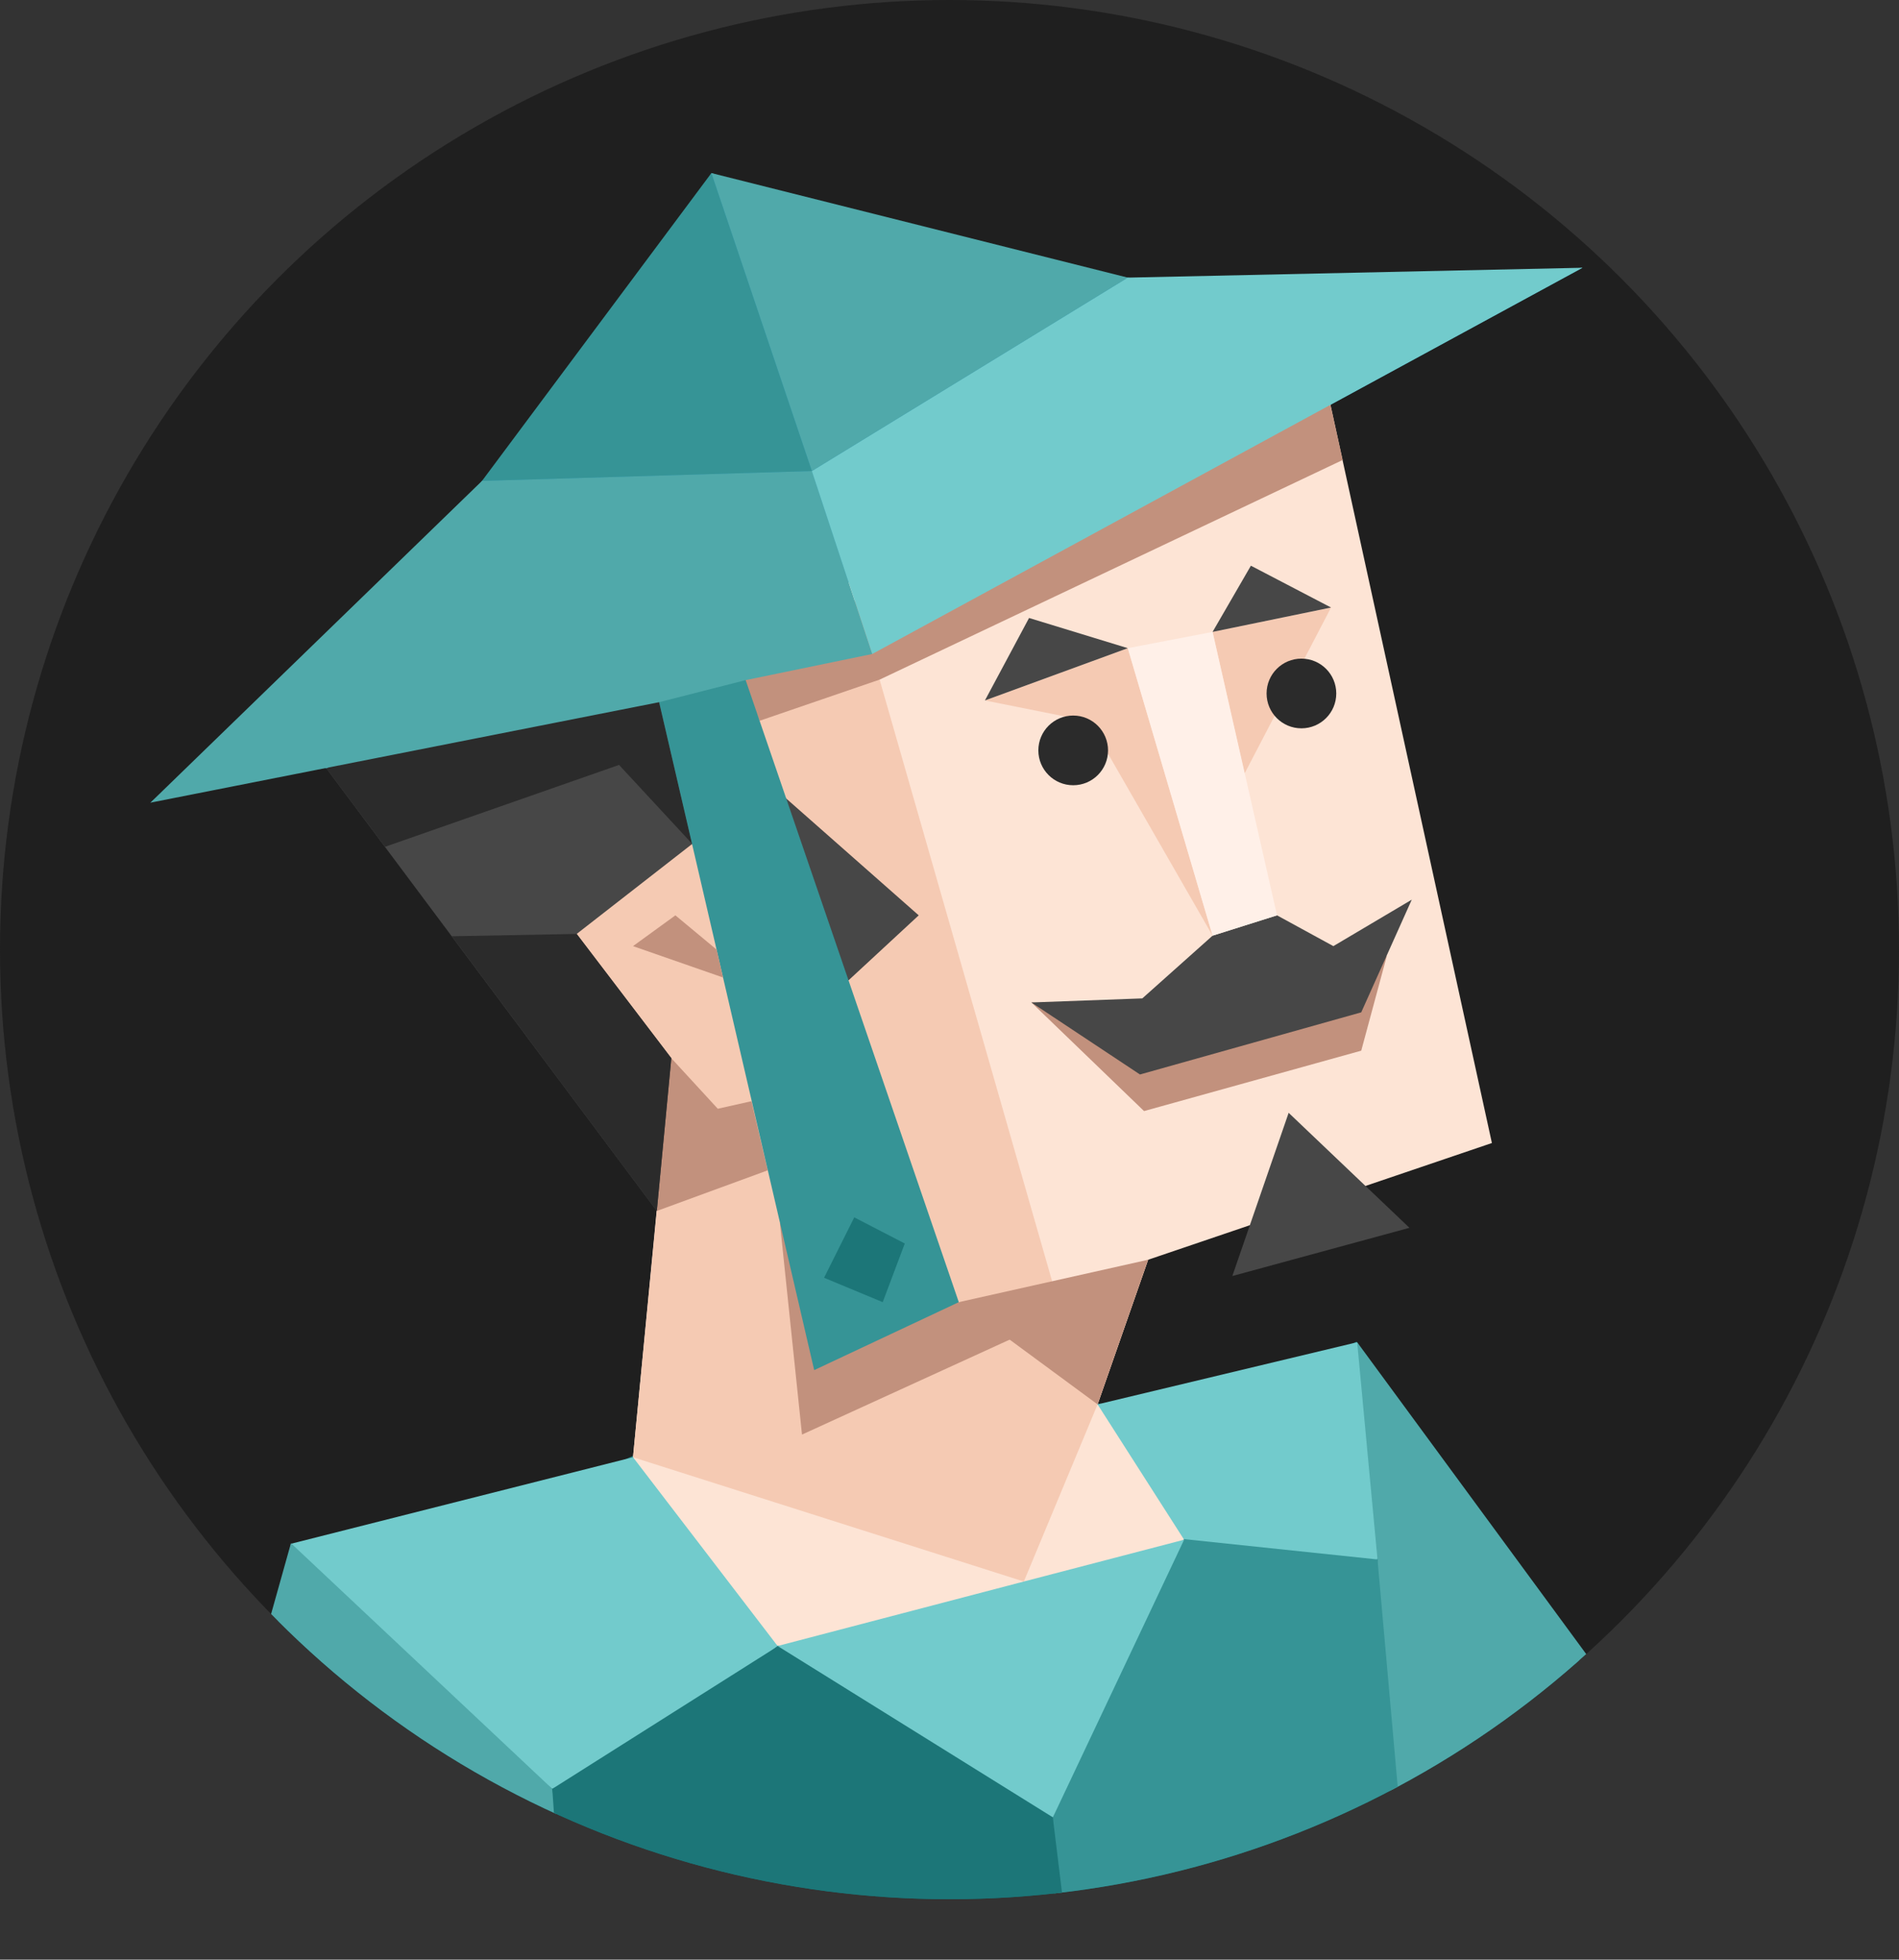 <?xml version="1.0" encoding="utf-8"?>
<!-- Generator: Adobe Illustrator 24.3.0, SVG Export Plug-In . SVG Version: 6.00 Build 0)  -->
<svg version="1.1" id="illustration" xmlns="http://www.w3.org/2000/svg" xmlns:xlink="http://www.w3.org/1999/xlink" x="0px"
	 y="0px" viewBox="0 0 327 337.4" style="enable-background:new 0 0 327 337.4;" xml:space="preserve">
<rect x="0" y="0" width="327" height="337.4" fill="#333333" stroke="none"/>
<style type="text/css">
	.st0{fill:#1F1F1F;}
	.st1{clip-path:url(#SVGID_2_);}
	.st2{fill-rule:evenodd;clip-rule:evenodd;fill:#1C7678;}
	.st3{fill-rule:evenodd;clip-rule:evenodd;fill:#3AA0BA;}
	.st4{fill-rule:evenodd;clip-rule:evenodd;fill:#FDE4D5;}
	.st5{fill-rule:evenodd;clip-rule:evenodd;fill:#F5CAB3;}
	.st6{fill-rule:evenodd;clip-rule:evenodd;fill:#C2917D;}
	.st7{fill-rule:evenodd;clip-rule:evenodd;fill:#474747;}
	.st8{fill-rule:evenodd;clip-rule:evenodd;fill:#2B2B2B;}
	.st9{fill-rule:evenodd;clip-rule:evenodd;fill:#FFF0E8;}
	.st10{fill-rule:evenodd;clip-rule:evenodd;fill:#369496;}
	.st11{fill-rule:evenodd;clip-rule:evenodd;fill:#50A9AA;}
	.st12{fill-rule:evenodd;clip-rule:evenodd;fill:#72CBCC;}
	.st13{fill:#2B2B2B;}
</style>
<circle class="st0" cx="163.5" cy="163.5" r="163.5"/>
<g>
	<defs>
		<circle id="SVGID_1_" cx="163.5" cy="163.5" r="163.5"/>
	</defs>
	<clipPath id="SVGID_2_">
		<use xlink:href="#SVGID_1_"  style="overflow:visible;"/>
	</clipPath>
	<g class="st1">
		<path class="st2" d="M71.3,332.3c30.7-2.3,61.6-0.9,92.4-0.8c27.4,0.1,54.6,1.5,81.8,4.1l-3.5-12l11.2-2.6l6.6-13.7l10.6-2.9
			l7.2-13.4l-20.5-18.7l-23.5-41.3l-21.5,10.4l-23.2,0.3l-80,9L82.3,263l-32.2,2.8l-6.2,37.6l-13.6,33.9
			C43.9,334.8,57.6,333.1,71.3,332.3z"/>
		<polygon class="st3" points="272.5,46.1 222,52.6 194.2,47.8 156.1,42.9 122.5,29.8 111.4,56.3 83,82.8 66.7,104.7 25.9,138.2 
			44.5,129.2 56.2,132.3 115.1,128 130.8,124.1 150.2,112.6 194.4,96.7 229.1,69.7 		"/>
		<polygon class="st4" points="229.1,69.7 256.9,196.8 197.7,216.9 189,241.8 203.2,251.6 203.9,265.1 168,280.5 133.9,283.4 
			115.1,269 109,250.9 115.6,182.2 99.3,160.8 119.2,145.3 146.1,168.8 158.2,157.6 113.5,120.9 123.2,108.8 		"/>
		<polygon class="st5" points="169.6,120.6 187.6,124.2 208.8,161.1 194.2,111.6 		"/>
		<polygon class="st5" points="208.8,108.8 229.2,104.6 214.3,133.2 		"/>
		<polygon class="st6" points="177.6,172.6 197,191.3 234.4,180.9 238.8,164.6 212.6,174.3 		"/>
		<polygon class="st5" points="150.2,112.6 181.4,221.4 197.7,216.9 189,241.8 176.3,272.3 109,250.9 113.1,208.5 110.2,192.4 
			109,180.2 94.3,158.7 118,140.2 146.1,168.8 152,157.2 135.4,137.5 123.8,113.6 		"/>
		<polygon class="st6" points="165.1,224.2 189,241.8 197.7,216.9 		"/>
		<polygon class="st6" points="115.6,182.2 123.6,190.9 129.4,189.6 132.2,201.5 113.1,208.5 110.2,192.4 		"/>
		<polygon class="st6" points="231.2,79.2 151.5,117 130.8,124.1 126.3,113.5 227.5,65.1 229.1,69.7 		"/>
		<polygon class="st6" points="165.1,224.2 176.6,229.4 138.1,247 134.3,210.6 		"/>
		<polygon class="st7" points="120.9,119 135.4,137.5 158.2,157.6 146.1,168.8 119.2,145.3 99.3,160.8 115.6,182.2 113.1,208.5 
			56.2,132.3 91.3,113.6 		"/>
		<polygon class="st7" points="229.2,104.6 215.4,97.4 208.8,108.8 		"/>
		<polygon class="st7" points="194.2,111.6 177.2,106.4 169.6,120.6 		"/>
		<polygon class="st8" points="119.2,145.3 106.6,131.7 66.3,145.8 56.2,132.3 86.4,116.3 113.5,120.9 		"/>
		<polygon class="st8" points="99.3,160.8 77.8,161.2 113.1,208.5 115.6,182.2 		"/>
		<polygon class="st7" points="219.9,157.6 208.8,161.1 196.7,171.9 177.6,172.6 196.3,185 234.4,174.3 243.1,154.9 229.6,162.9 		
			"/>
		<polygon class="st7" points="221.9,191.6 212.2,219.7 242.7,211.4 		"/>
		<polygon class="st9" points="208.8,108.8 219.9,157.6 208.8,161.1 194.2,111.6 		"/>
		<polygon class="st10" points="128.4,117.1 165.1,224.2 140.2,235.9 113.5,120.9 120.1,112.7 		"/>
		<polygon class="st11" points="25.9,138.2 113.5,120.9 128.4,117.1 150.2,112.6 139.8,81.1 83,82.8 		"/>
		<polygon class="st12" points="139.8,81.1 194.2,47.8 272.5,46.1 150.2,112.6 		"/>
		<polygon class="st11" points="194.2,47.8 122.5,29.8 139.8,81.1 		"/>
		<polygon class="st10" points="122.5,29.8 83,82.8 139.8,81.1 		"/>
		<polygon class="st6" points="123.4,163.5 116.3,157.6 109,162.9 124.5,168.3 		"/>
		<polygon class="st2" points="155.8,214.1 147.1,209.6 141.9,220 152,224.2 		"/>
		<polygon class="st12" points="109,250.9 50.1,265.8 71.4,289.1 95.1,308 115.3,297.9 133.9,283.4 		"/>
		<polygon class="st12" points="189,241.8 203.9,265.1 222.6,269.9 237.2,268.5 240.4,256.8 233.7,231.1 		"/>
		<path class="st11" d="M71.3,332.3c9.1-0.7,18.2-1,27.3-1.2L95.1,308l-45-42.3L30,337.4C43.7,334.7,57.7,333.3,71.3,332.3z"/>
		<polygon class="st11" points="233.7,231.1 237.2,268.5 235.9,289 242,323.6 277.7,291 		"/>
		<path class="st10" d="M243.1,335.3l-1-11.7l-4.9-55.1l-33.3-3.5l-13.4,23.9l-9.2,24l0.3,18.8C202.1,332.2,222.6,333.4,243.1,335.3
			z"/>
		<path class="st2" d="M163.7,331.5c6.6,0,13.2,0.1,19.9,0.3l-2.3-18.8l-21.7-16.8l-25.6-12.8L95.1,308l1.6,23.1
			C119,330.7,141.4,331.5,163.7,331.5z"/>
		<polygon class="st12" points="203.9,265.1 181.3,312.9 133.9,283.4 176.3,272.3 		"/>
	</g>
</g>
<circle class="st13" cx="184.8" cy="129.2" r="6"/>
<circle class="st13" cx="224.1" cy="119.4" r="6"/>
</svg>
